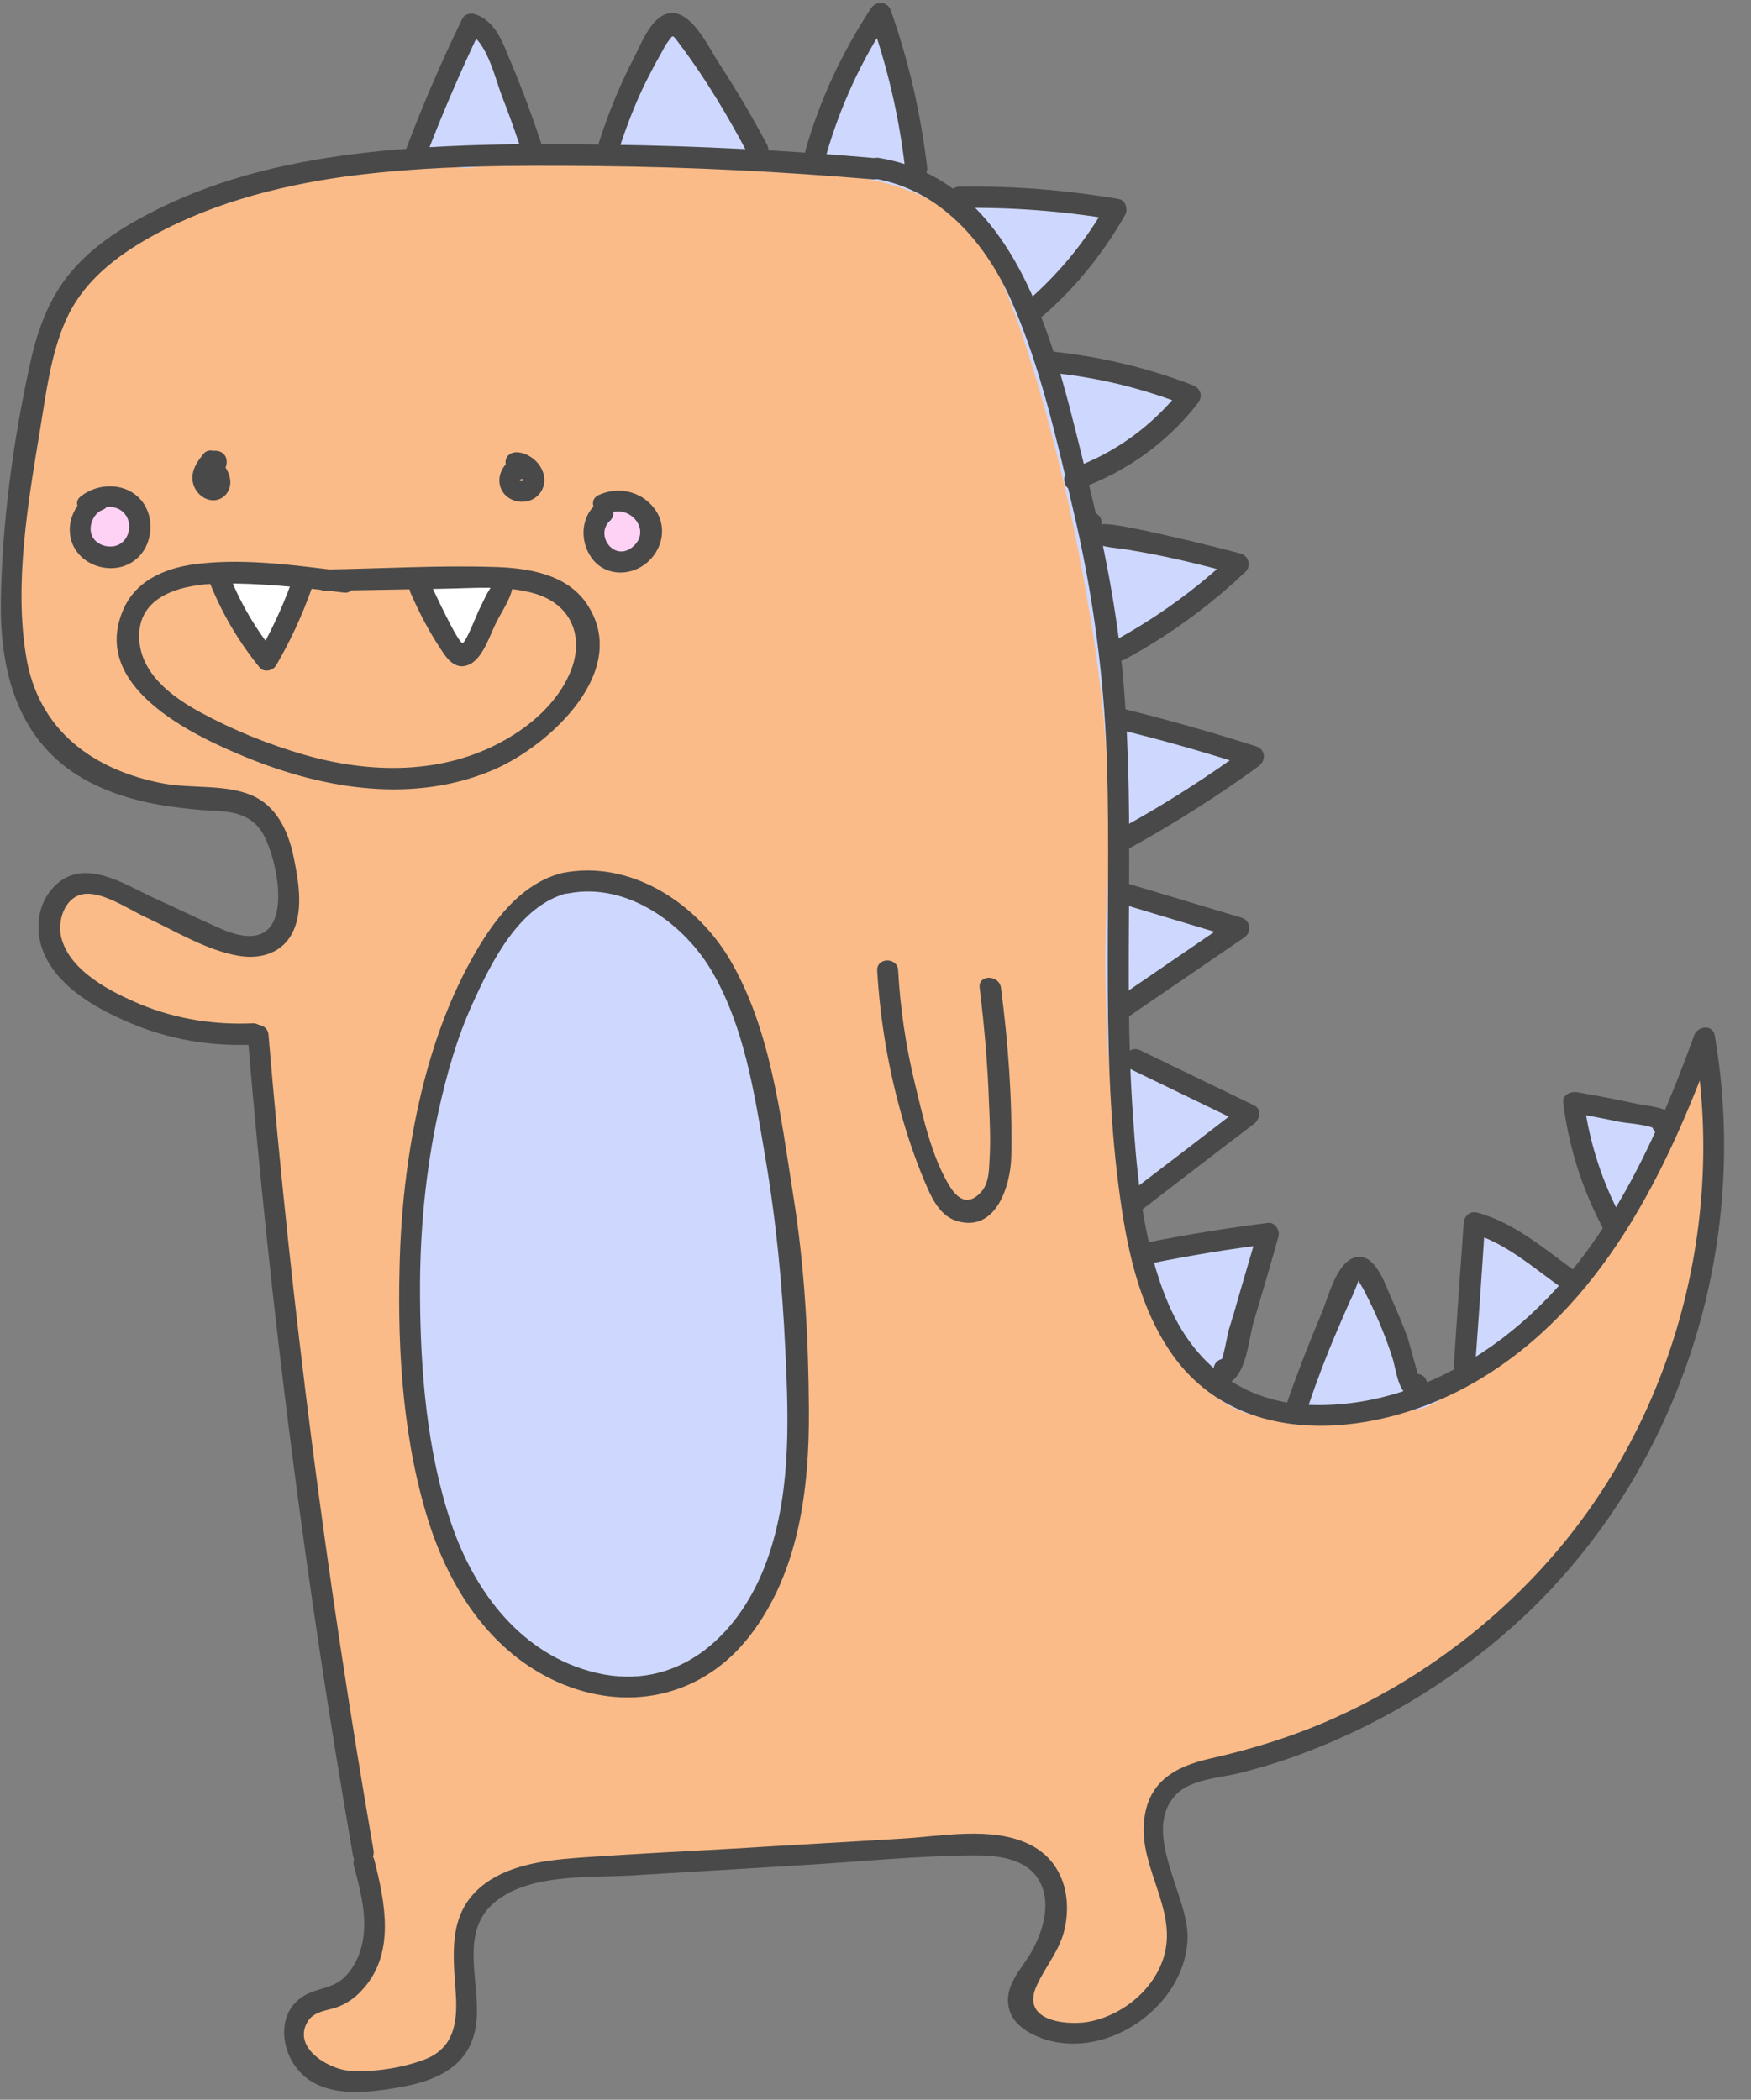 <svg width="432" height="518" xmlns="http://www.w3.org/2000/svg" xmlns:xlink="http://www.w3.org/1999/xlink" xml:space="preserve" overflow="hidden"><rect width="100%" height="100%" fill="#808080" stroke="none"/><defs><clipPath id="clip0"><rect x="1435" y="501" width="432" height="518"/></clipPath></defs><g clip-path="url(#clip0)" transform="translate(-1435 -501)"><path d="M244.435 59.503C246.857 63.505 250.122 69.297 253.492 76.564 257.389 84.989 263.497 99.943 268.868 128.062 270.132 134.381 273.291 152.179 275.187 179.772 276.872 204.837 276.661 226.426 276.451 247.91 276.24 268.447 275.608 284.454 280.242 306.676 283.507 322.052 287.087 330.266 294.143 336.585 304.569 345.958 317.944 346.801 323.526 347.222 336.269 348.275 345.853 344.694 351.75 342.377 376.394 332.899 390.085 313.311 396.509 303.938 403.776 293.406 408.831 282.559 411.99 275.713 415.782 267.499 418.52 260.337 420.31 255.072 422.838 269.5 425.681 298.145 414.834 331.214 410.305 344.905 400.932 367.126 381.238 388.4 375.341 394.824 348.486 423.891 323.631 427.682 313.311 429.262 303.727 434.317 293.406 436.529 291.51 436.95 287.93 437.687 285.718 440.53 282.453 444.743 283.717 450.851 285.086 457.486 287.403 468.228 290.457 468.439 290.247 474.652 290.141 476.864 289.72 485.394 283.085 492.345 282.664 492.766 273.712 501.824 262.128 500.138 260.653 499.928 253.071 498.769 251.596 494.241 250.543 491.081 253.492 489.186 256.546 482.024 258.758 476.864 262.338 468.544 258.968 462.12 256.757 457.802 252.228 455.906 250.227 455.064 243.698 452.326 237.484 453.589 235.483 454.011 234.325 454.221 217.474 455.169 183.879 457.065 163.237 458.223 159.025 457.065 143.228 459.487 135.434 460.646 129.01 462.12 124.692 463.173 120.901 465.279 116.057 468.86 114.477 474.442 113.213 479.076 115.214 481.498 115.214 488.449 115.214 492.451 115.319 499.717 111.317 505.299 105.104 513.935 90.781 515.83 81.303 511.302 79.512 510.459 73.194 507.405 72.562 501.718 72.035 497.4 75.3 493.82 75.721 493.398 79.197 489.712 82.777 490.976 86.358 488.449 87.411 487.711 91.518 484.552 92.045 471.493 92.571 456.117 87.411 444.111 87.306 443.901 84.567 437.476 79.723 399.458 70.245 323.21 68.033 305.939 65.19 282.348 62.03 254.019 52.552 254.334 45.075 252.86 40.125 251.491 31.489 249.069 19.062 245.699 14.217 235.378 13.691 234.219 10.005 226.11 13.902 221.055 16.745 217.369 22.221 217.264 23.696 217.264 30.541 217.158 34.543 221.16 41.073 224.952 45.706 227.69 52.763 230.849 62.557 232.534 65.19 231.165 68.56 228.848 70.561 224.846 75.3 215.684 70.455 202.414 61.293 197.991 57.818 196.306 54.342 196.201 52.025 196.412 47.918 196.833 35.28 197.465 22.643 189.355 19.167 187.144 10.531 180.93 5.582 169.556 4.634 167.239 3.265 161.868 2.949 141.648 2.528 117.847 6.951 100.575 9.9 89.307 12.848 78.038 14.849 74.457 16.218 72.14 18.851 68.033 24.749 61.504 40.651 52.763 45.706 50.024 56.975 44.337 82.567 40.441 104.261 37.176 121.112 37.387 129.116 37.492 151.969 37.913 182.299 38.861 218.738 41.073 224.636 44.232 230.533 47.286 236.431 50.446L236.431 50.446 236.431 50.446" fill="#FABB88" transform="matrix(1 0 0 1.001 1435.21 501.706)"/><path d="M101.944 38.545 101.944 38.545C106.684 27.487 111.423 16.429 116.267 5.266 118.268 7.477 120.48 10.11 122.481 13.27 127.852 21.59 130.063 29.804 130.906 35.491 136.593 35.491 142.28 35.491 147.967 35.491 153.864 25.381 159.762 15.271 165.765 5.16 168.714 8.215 171.979 11.9 175.033 16.429 180.614 24.749 183.774 32.648 185.564 38.756 190.303 39.072 195.042 39.388 199.782 39.598 201.361 34.227 203.573 28.224 206.416 21.905 209.786 14.323 213.472 7.899 217.053 2.528 219.265 8.32 221.476 15.271 223.056 23.274 224.53 30.752 225.268 37.492 225.584 43.39 228.322 45.075 231.165 46.76 233.903 48.339 239.696 47.918 246.12 47.813 253.176 48.234 269.394 49.077 271.817 48.866 272.764 50.446 275.819 55.606 262.233 68.77 255.493 75.089 256.862 79.618 258.231 84.041 259.6 88.57 263.602 89.201 269.289 90.044 276.135 91.308 290.352 93.835 293.09 94.888 293.511 96.784 294.143 99.417 289.931 102.471 284.033 106.684 277.082 111.633 270.869 114.898 266.656 116.794 267.604 121.217 268.447 125.64 269.394 129.958 280.874 132.591 292.353 135.224 303.832 137.962 299.83 142.49 294.565 147.546 287.824 152.495 282.875 156.181 278.136 159.025 273.923 161.342 274.765 166.397 275.608 171.452 276.451 176.612 286.561 179.456 296.776 182.299 306.886 185.143 304.043 188.197 300.462 191.567 296.144 194.937 289.509 199.992 283.191 203.468 277.925 205.89 277.293 210.313 276.556 214.736 275.924 219.265 285.823 222.319 295.723 225.268 305.517 228.322 295.828 234.957 286.245 241.486 276.556 248.121 276.556 252.228 276.451 256.335 276.451 260.548 286.982 265.077 297.513 269.71 308.045 274.239 298.461 281.611 288.878 288.983 279.294 296.25 280.137 300.673 280.979 305.096 281.822 309.519 291.932 307.518 302.042 305.623 312.047 303.622 308.677 315.628 305.307 327.739 301.937 339.745 307.308 342.167 312.679 344.484 318.155 346.906 323.631 335.321 329.108 323.631 334.584 312.047 337.217 315.417 340.166 319.84 342.904 325.211 345.958 331.319 347.748 337.006 348.802 341.535 353.014 339.639 357.227 337.744 361.334 335.953 362.176 324.263 363.019 312.573 363.756 300.883 367.337 302.358 371.339 304.254 375.657 306.781 380.08 309.414 383.766 312.257 386.82 314.785 390.506 310.256 394.192 305.728 397.878 301.305 394.613 291.3 391.454 281.295 388.189 271.185 392.823 271.817 397.878 272.659 403.144 274.028 405.777 274.66 408.41 275.503 410.726 276.24 408.936 280.768 406.409 287.193 402.933 294.881 399.458 302.568 397.667 306.465 395.667 309.625 392.928 313.942 389.874 317.313 375.341 328.897 361.966 339.534 355.226 344.905 351.224 346.169 347.011 347.538 339.323 347.748 324.053 348.38 312.152 348.802 310.046 348.38 308.571 347.959 297.935 345.116 291.932 335.637 288.351 329.95 283.296 321.841 279.926 312.889 276.661 290.773 273.607 270.132 272.87 254.124 272.764 249.911 271.606 218.633 274.555 215.789 273.08 189.566 272.027 170.925 269.71 156.603 267.709 145.123 266.34 137.33 262.97 118.479 256.02 94.678 246.962 63.926 241.591 58.028 238.221 54.869 229.059 46.444 218.212 43.916 206.943 42.126 188.302 39.072 157.129 36.018 114.266 40.757M139.331 216.948C134.276 219.897 127.325 224.846 121.006 232.64 118.689 235.483 111.528 244.961 105.946 270.974 104.156 279.399 101.102 295.618 100.997 317.839 100.891 333.11 100.997 349.433 106.894 369.443 112.897 389.558 120.164 397.562 122.375 399.879 126.483 404.197 134.276 412.201 147.124 414.412 150.6 415.044 162.395 416.624 173.664 409.884 178.613 406.935 185.775 400.932 191.778 384.398 195.358 374.604 198.412 361.439 195.885 320.893 194.516 299.83 192.199 279.189 185.248 255.598 181.246 242.013 177.666 234.009 170.083 227.479 159.025 218.106 145.755 216.948 139.331 216.948Z" fill="#CED8FF" transform="matrix(1 0 0 1.001 1435.21 501.706)"/><path d="M32.648 124.376C34.438 126.588 35.386 130.59 33.279 133.118 30.646 136.277 25.591 134.803 25.276 134.697 24.644 134.487 20.431 133.118 19.694 129.01 19.062 125.64 21.168 123.113 21.484 122.691 25.591 120.69 30.331 121.428 32.648 124.376ZM151.126 122.691C150.705 122.902 147.651 124.376 146.914 127.746 146.176 130.906 147.756 134.908 151.126 135.961 153.864 136.909 156.919 135.54 158.498 133.328 160.078 131.222 160.394 128.168 159.025 125.745 157.445 123.113 154.18 121.849 151.126 122.691Z" fill="#FDD2F5" transform="matrix(1 0 0 1.001 1435.21 501.706)"/><path d="M74.773 141.648C74.773 141.859 74.668 142.175 74.457 142.49 71.508 149.02 68.665 155.444 65.716 161.974 61.293 154.812 56.87 147.756 52.447 140.595 67.085 139.752 74.457 140.068 74.773 141.648ZM100.575 140.174C104.893 147.124 109.211 153.97 113.634 160.921 115.846 157.972 118.163 154.496 120.269 150.494 121.954 147.44 123.323 144.491 124.482 141.753 116.478 141.227 108.474 140.7 100.575 140.174Z" fill="#FFFFFF" transform="matrix(1 0 0 1.001 1435.21 501.706)"/><path d="M215.368 43.284C231.797 46.022 243.066 59.187 249.49 73.825 256.546 89.939 260.548 107.842 264.55 124.903 268.973 143.544 271.711 162.395 272.659 181.562 273.502 199.887 273.08 218.106 273.08 236.431 273.08 254.966 273.396 273.607 275.819 292.037 277.609 305.833 280.452 320.367 288.351 332.162 305.412 357.648 340.587 353.435 363.967 339.745 394.929 321.63 411.042 288.246 422.838 255.809 421.153 255.809 419.468 255.809 417.783 255.809 425.786 301.937 412.096 350.908 380.396 385.556 365.968 401.353 348.275 414.097 328.686 422.838 318.998 427.156 308.887 430.315 298.567 432.632 289.615 434.633 282.875 438.424 282.032 448.324 280.979 459.487 289.825 469.492 287.193 480.55 285.086 489.291 276.766 496.137 268.025 497.611 262.549 498.453 251.491 497.295 255.598 488.554 257.915 483.499 261.391 479.918 262.549 474.231 264.234 466.017 261.601 457.591 253.703 453.8 244.33 449.272 231.902 451.904 222.003 452.431 208.417 453.274 194.726 454.011 181.141 454.853 168.082 455.59 155.023 456.222 141.964 457.17 133.855 457.802 124.692 458.961 118.268 464.437 110.159 471.388 111.633 481.392 112.265 490.976 112.686 497.822 111.739 504.14 104.472 506.879 98.89 508.985 91.834 510.038 85.937 509.617 80.776 509.196 71.614 503.824 75.826 497.295 77.406 494.873 80.882 494.767 83.304 493.82 85.726 492.872 87.832 491.292 89.517 489.291 97.311 480.445 94.783 468.123 92.15 457.697 91.308 454.432 86.253 455.801 87.095 459.066 88.78 465.49 90.676 472.335 88.991 478.97 88.254 481.814 86.884 484.552 84.778 486.553 82.251 489.08 78.986 489.186 75.932 490.555 68.665 493.82 68.454 502.666 72.667 508.564 78.459 516.568 89.728 515.198 98.258 513.724 107.421 512.144 115.741 508.564 117.215 498.453 118.689 488.765 112.897 476.232 121.322 468.544 129.853 460.856 145.229 462.12 155.76 461.488 169.767 460.646 183.668 459.803 197.675 458.961 211.787 458.118 226.005 456.644 240.117 456.538 246.015 456.538 253.281 457.275 256.335 463.068 259.284 468.649 256.967 475.706 254.019 480.761 251.702 484.657 247.91 488.343 248.542 493.293 249.069 498.032 253.597 500.56 257.705 501.929 273.396 506.773 292.037 493.609 292.774 477.285 293.301 466.754 281.084 450.851 289.931 441.584 293.511 437.792 300.568 437.476 305.412 436.318 310.888 434.949 316.365 433.264 321.63 431.263 341.745 423.68 360.386 412.096 376.078 397.352 414.518 361.018 431.789 306.36 422.838 254.44 422.311 251.596 418.52 252.228 417.783 254.44 407.04 284.033 392.718 314.68 365.547 332.583 353.014 340.903 338.27 346.063 323.105 345.537 306.465 344.905 294.459 335.637 288.035 320.577 281.822 306.044 280.347 289.615 279.294 274.028 278.03 256.125 278.241 238.221 278.346 220.213 278.451 202.625 278.451 185.038 276.977 167.45 275.503 150.284 272.133 133.328 267.92 116.583 260.653 87.727 252.228 44.127 216.737 38.229 213.472 37.597 211.998 42.652 215.368 43.284L215.368 43.284Z" fill="#494949" transform="matrix(1 0 0 1.001 1435.21 501.706)"/><path d="M215.263 38.229C193.779 36.334 172.294 35.28 150.705 34.964 130.695 34.648 110.37 34.648 90.465 36.86 72.667 38.861 54.974 42.758 38.861 50.762 30.962 54.658 23.064 59.503 17.377 66.243 11.9 72.667 9.057 80.566 7.267 88.675 3.054 107.737 0.316 127.852 2.24491e-14 147.44-0.211 163.448 3.475 179.561 17.272 189.25 23.59 193.673 31.173 196.201 38.756 197.57 42.336 198.202 46.022 198.623 49.603 198.939 54.974 199.255 60.45 198.939 64.031 203.784 67.612 208.733 71.298 225.057 65.084 228.954 61.293 231.376 55.922 228.954 52.236 227.269 47.286 225.057 42.336 222.635 37.387 220.423 30.436 217.158 20.852 210.84 13.796 217.158 8.53 221.898 8.109 229.691 11.269 235.588 15.376 243.382 24.328 248.226 32.121 251.491 41.599 255.493 51.815 257.178 62.136 256.757 65.506 256.651 65.506 251.386 62.136 251.491 52.657 251.912 43.284 250.438 34.543 246.857 27.276 243.803 16.85 238.643 14.849 230.112 14.007 226.321 15.586 220.95 19.694 219.791 24.433 218.422 31.594 223.477 35.807 225.373 43.074 228.743 50.656 233.482 58.66 234.851 64.136 235.799 69.718 234.114 72.14 228.743 74.773 223.161 73.299 215.473 72.035 209.576 70.666 203.678 67.823 197.886 62.03 195.358 55.501 192.515 47.181 193.673 40.23 192.41 22.748 189.145 9.162 179.245 6.214 160.921 3.265 142.912 6.74 122.902 9.689 105.104 11.163 96.152 12.322 86.463 16.113 78.038 19.904 69.613 26.855 63.715 34.543 59.081 49.919 49.919 67.612 45.18 85.305 42.758 105.841 40.02 126.799 40.02 147.546 40.23 170.083 40.441 192.725 41.599 215.157 43.495 218.633 43.811 218.528 38.545 215.263 38.229L215.263 38.229Z" fill="#494949" transform="matrix(1 0 0 1.001 1435.21 501.706)"/><path d="M60.872 254.334C66.559 322.157 75.195 389.664 86.884 456.644 87.516 460.014 92.571 458.539 91.939 455.274 80.355 388.716 71.719 321.63 66.032 254.334 65.822 251.07 60.556 250.964 60.872 254.334L60.872 254.334Z" fill="#494949" transform="matrix(1 0 0 1.001 1435.21 501.706)"/><path d="M84.673 140.068C73.194 138.699 60.872 136.909 49.287 138.173 41.81 138.91 34.017 141.648 30.541 148.809 21.273 168.187 46.97 180.404 60.661 185.985 80.039 193.884 102.155 197.465 121.954 188.829 135.54 182.826 155.549 164.501 144.597 148.177 139.647 140.7 129.853 139.226 121.533 139.015 107.737 138.594 93.835 139.436 80.144 139.647 76.774 139.752 76.774 145.018 80.144 144.913 89.833 144.702 99.417 144.597 109.106 144.386 116.583 144.281 124.692 143.438 131.959 145.65 141.227 148.493 144.176 157.024 140.174 165.66 137.014 172.61 130.801 178.087 124.166 181.773 109 190.303 90.992 189.987 74.668 185.248 65.927 182.721 57.396 179.245 49.392 174.927 42.126 171.031 34.017 165.028 34.122 155.865 34.227 145.65 45.391 143.333 53.5 143.122 63.821 142.912 74.352 144.07 84.567 145.334 88.043 145.755 88.043 140.49 84.673 140.068L84.673 140.068Z" fill="#494949" transform="matrix(1 0 0 1.001 1435.21 501.706)"/><path d="M51.709 143.333C54.764 150.81 58.766 157.55 63.821 163.764 64.874 165.133 67.191 164.607 67.928 163.237 71.403 157.34 74.247 151.126 76.564 144.702 77.722 141.543 72.667 140.174 71.508 143.333 69.297 149.336 66.559 155.128 63.399 160.605 64.768 160.394 66.138 160.289 67.507 160.078 63.083 154.602 59.397 148.493 56.764 141.964 55.501 138.91 50.34 140.174 51.709 143.333L51.709 143.333Z" fill="#494949" transform="matrix(1 0 0 1.001 1435.21 501.706)"/><path d="M101.102 145.439C103.208 150.284 105.63 154.918 108.579 159.341 110.159 161.868 112.371 164.607 115.635 163.027 119.005 161.447 120.69 155.655 122.27 152.601 123.745 149.652 127.22 144.913 126.167 141.437 125.956 140.595 125.219 139.752 124.376 139.647 123.007 139.436 122.165 139.647 121.112 140.49 120.48 141.016 120.164 142.28 120.48 143.017 120.48 143.122 120.585 143.228 120.585 143.333 121.744 146.492 126.799 145.123 125.64 141.964 125.64 141.859 125.535 141.753 125.535 141.648 125.324 142.49 125.114 143.333 124.903 144.176 125.008 144.07 125.114 143.965 125.219 143.86 124.376 144.07 123.534 144.281 122.691 144.491 122.797 144.491 122.902 144.491 123.113 144.597 122.481 143.965 121.849 143.333 121.322 142.806 121.428 143.333 120.059 145.334 119.743 145.966 119.111 147.23 118.479 148.599 117.847 149.863 117.32 151.021 114.793 157.445 113.95 157.761 112.897 158.077 106.684 144.597 105.841 142.806 104.261 139.752 99.627 142.385 101.102 145.439L101.102 145.439Z" fill="#494949" transform="matrix(1 0 0 1.001 1435.21 501.706)"/><path d="M50.13 111.001C48.445 113.002 46.76 115.425 47.392 118.268 47.918 120.69 50.13 122.691 52.657 122.586 55.395 122.375 56.975 119.848 56.554 117.32 56.238 115.319 54.869 113.424 53.394 112.16 52.552 113.634 51.709 115.109 50.867 116.583 53.289 117.32 55.922 115.425 55.711 112.897 55.501 109.527 50.235 109.527 50.446 112.897 50.551 112.686 50.551 112.371 50.656 112.16 51.078 111.949 51.394 111.739 51.815 111.528 51.92 111.528 52.131 111.528 52.236 111.528 49.814 110.791 47.602 114.266 49.708 115.951 50.235 116.478 50.762 116.899 51.183 117.636 51.183 117.742 51.499 118.373 51.499 118.373 51.499 118.584 51.499 118.584 51.499 118.373 51.499 118.163 51.604 117.952 51.709 117.742 51.604 117.847 52.763 117.32 52.657 117.531 52.657 117.531 52.552 117.32 52.552 117.215 52.868 116.373 53.289 115.635 53.816 115.003 54.658 113.845 54.869 112.371 53.816 111.317 52.973 110.159 51.078 109.948 50.13 111.001L50.13 111.001Z" fill="#494949" transform="matrix(1 0 0 1.001 1435.21 501.706)"/><path d="M127.536 112.055C124.798 112.476 122.797 115.425 123.007 118.058 123.218 121.322 126.272 123.323 129.432 122.902 132.591 122.481 134.697 119.427 133.96 116.373 133.328 113.529 130.695 111.212 127.852 110.791 126.483 110.58 125.008 111.107 124.587 112.581 124.271 113.845 125.008 115.635 126.377 115.846 127.431 116.057 128.168 116.373 128.589 117.215 128.8 117.636 128.694 117.215 128.8 117.636 128.694 117.32 128.694 117.952 128.8 117.636 128.905 117.426 128.905 117.531 128.694 117.847 128.694 117.847 128.694 117.742 128.8 117.742 129.01 117.636 129.01 117.636 128.694 117.847 128.905 117.742 128.905 117.742 128.694 117.847 128.484 117.847 128.484 117.847 128.694 117.847 128.589 117.847 128.378 117.847 128.273 117.847 128.273 117.847 128.168 117.847 128.062 117.847 127.852 117.531 128.273 118.268 128.062 117.847 128.062 117.847 128.168 117.636 128.168 117.531 128.168 117.531 128.273 117.426 128.273 117.426 128.484 117.32 128.378 117.32 128.273 117.426 128.484 117.32 128.589 117.32 128.8 117.32 130.169 117.11 131.011 115.319 130.59 114.056 130.379 112.371 129.01 111.844 127.536 112.055L127.536 112.055Z" fill="#494949" transform="matrix(1 0 0 1.001 1435.21 501.706)"/><path d="M146.598 123.745C143.122 127.009 142.912 132.591 145.545 136.488 148.599 141.121 154.707 141.543 159.025 138.278 163.343 134.908 164.607 128.905 161.131 124.482 157.866 120.269 152.179 119.111 147.44 121.322 144.386 122.797 147.019 127.325 150.073 125.851 155.234 123.429 160.815 130.169 155.76 134.171 151.232 137.751 146.492 131.117 150.284 127.641 152.811 125.114 149.125 121.428 146.598 123.745L146.598 123.745Z" fill="#494949" transform="matrix(1 0 0 1.001 1435.21 501.706)"/><path d="M23.696 120.059C18.43 122.27 15.376 128.484 17.904 133.855 20.431 139.015 27.487 140.911 32.331 137.857 37.281 134.803 38.334 127.536 34.964 123.007 31.278 118.163 24.222 118.058 19.694 121.638 17.061 123.745 20.852 127.431 23.38 125.324 25.486 123.639 29.172 123.85 30.752 126.167 32.331 128.273 31.805 131.748 29.593 133.223 27.487 134.697 23.906 133.96 22.643 131.643 21.379 129.432 22.643 125.956 24.959 125.008 28.224 123.85 26.855 118.689 23.696 120.059L23.696 120.059Z" fill="#494949" transform="matrix(1 0 0 1.001 1435.21 501.706)"/><path d="M138.594 214.42C128.273 216.948 121.322 226.426 116.373 235.273 111.001 244.856 107.21 255.072 104.472 265.603 100.575 280.663 98.68 296.355 98.364 311.836 97.837 332.794 99.312 355.226 105.841 375.235 111.423 392.191 121.954 407.672 139.015 414.518 155.865 421.258 173.558 416.94 184.722 402.512 196.938 386.82 199.466 366.178 199.36 346.906 199.255 329.213 198.307 311.204 195.464 293.722 192.41 274.344 189.882 252.439 179.561 235.273 171.241 221.582 155.128 211.156 138.594 214.42 135.224 215.052 136.698 220.107 139.963 219.475 154.496 216.632 168.714 226.953 175.665 239.064 183.353 252.439 185.88 268.447 188.408 283.401 191.251 299.83 192.831 315.943 193.568 332.583 194.411 350.276 194.937 368.706 188.408 385.451 181.562 402.933 166.608 416.203 146.914 411.569 128.589 407.251 116.899 391.77 111.107 374.709 105.104 356.911 103.524 337.322 103.419 318.682 103.314 303.411 104.683 288.246 107.947 273.291 109.948 264.234 112.476 255.177 116.373 246.647 121.006 236.431 127.852 222.424 139.858 219.37 143.228 218.633 141.859 213.578 138.594 214.42Z" fill="#494949" transform="matrix(1 0 0 1.001 1435.21 501.706)"/><path d="M216.211 238.537C216.948 250.964 219.054 263.286 222.529 275.187 224.215 280.979 226.216 286.666 228.638 292.142 230.112 295.512 232.218 299.198 236.01 300.252 245.488 302.99 249.069 291.616 249.279 284.56 249.595 270.658 248.542 256.546 246.752 242.75 246.331 239.485 241.065 239.38 241.486 242.75 242.645 252.228 243.487 261.812 243.803 271.395 244.014 276.029 244.224 280.768 243.908 285.402 243.803 287.93 243.698 290.984 241.907 292.985 238.853 296.46 236.22 294.986 234.219 291.826 229.691 284.665 227.479 274.45 225.478 266.235 223.267 257.073 221.898 247.805 221.371 238.432 221.266 235.167 216 235.167 216.211 238.537L216.211 238.537Z" fill="#494949" transform="matrix(1 0 0 1.001 1435.21 501.706)"/><path d="M134.065 36.86C131.643 29.488 129.01 22.116 125.956 14.955 123.955 10.216 122.27 4.423 116.794 2.738 115.741 2.422 114.266 2.949 113.845 3.897 108.474 14.955 103.629 26.223 99.312 37.808 98.153 40.967 103.208 42.336 104.367 39.177 108.579 28.119 113.213 17.272 118.373 6.529 117.426 6.951 116.373 7.372 115.425 7.688 119.743 9.057 122.165 19.167 123.534 22.748 125.535 27.803 127.325 32.963 129.01 38.124 130.063 41.494 135.118 40.02 134.065 36.86L134.065 36.86Z" fill="#494949" transform="matrix(1 0 0 1.001 1435.21 501.706)"/><path d="M189.039 34.964C185.459 28.224 181.562 21.59 177.35 15.165 175.033 11.69 171.031 2.949 166.081 2.528 160.815 2.106 158.077 10.005 156.181 13.586 152.706 20.22 149.863 27.276 147.546 34.438 146.492 37.703 151.548 39.072 152.601 35.807 154.391 30.331 156.497 24.854 159.025 19.694 160.183 17.377 161.342 15.165 162.606 12.954 163.237 11.9 163.764 10.637 164.501 9.689 165.87 7.899 165.554 7.583 167.345 10.005 173.874 18.641 179.456 28.014 184.511 37.597 186.091 40.651 190.619 38.019 189.039 34.964L189.039 34.964Z" fill="#494949" transform="matrix(1 0 0 1.001 1435.21 501.706)"/><path d="M228.532 40.546C226.953 27.276 224.004 14.428 219.581 1.896 218.843-0.316 216.105-0.632 214.736 1.264 207.575 12.111 202.098 23.801 198.518 36.334 197.57 39.598 202.625 40.967 203.573 37.703 207.048 25.591 212.209 14.323 219.159 3.897 217.58 3.686 216 3.475 214.315 3.265 218.633 15.376 221.582 27.803 223.056 40.546 223.583 43.916 228.848 43.916 228.532 40.546L228.532 40.546Z" fill="#494949" transform="matrix(1 0 0 1.001 1435.21 501.706)"/><path d="M257.283 76.985C265.392 69.929 272.027 61.609 277.398 52.236 278.136 50.867 277.504 48.655 275.819 48.339 262.76 46.128 249.701 45.075 236.536 45.285 233.166 45.285 233.166 50.551 236.536 50.551 249.279 50.34 261.917 51.288 274.45 53.394 273.923 52.131 273.396 50.867 272.87 49.498 267.815 58.45 261.391 66.348 253.597 73.194 250.964 75.51 254.756 79.197 257.283 76.985L257.283 76.985Z" fill="#494949" transform="matrix(1 0 0 1.001 1435.21 501.706)"/><path d="M265.603 119.953C277.398 115.741 287.614 108.579 295.302 98.68 296.566 96.995 296.144 95.099 294.143 94.257 282.98 89.939 271.395 87.2 259.495 85.937 256.125 85.621 256.125 90.886 259.495 91.202 270.974 92.361 282.032 95.099 292.669 99.312 292.248 97.837 291.932 96.363 291.51 94.888 284.349 104.051 275.081 110.896 264.129 114.793 260.969 116.057 262.338 121.112 265.603 119.953L265.603 119.953Z" fill="#494949" transform="matrix(1 0 0 1.001 1435.21 501.706)"/><path d="M277.398 161.763C288.246 155.865 298.145 148.704 307.097 140.174 308.571 138.804 307.834 136.277 305.939 135.75 303.095 134.908 271.817 127.009 271.501 128.694 272.238 125.43 267.078 123.955 266.446 127.325 265.077 133.855 273.186 134.065 277.609 134.697 286.771 136.172 295.723 138.278 304.675 140.805 304.254 139.331 303.938 137.857 303.516 136.382 294.881 144.491 285.297 151.442 274.871 157.129 271.711 158.92 274.45 163.448 277.398 161.763L277.398 161.763Z" fill="#494949" transform="matrix(1 0 0 1.001 1435.21 501.706)"/><path d="M279.083 207.996C289.931 201.993 300.357 195.358 310.362 188.092 312.152 186.723 312.047 183.984 309.73 183.247 298.882 179.772 288.035 176.718 276.977 173.98 273.712 173.137 272.238 178.297 275.608 179.035 286.666 181.667 297.513 184.827 308.361 188.302 308.15 186.723 307.94 185.143 307.729 183.458 297.724 190.725 287.298 197.465 276.451 203.362 273.502 205.153 276.135 209.681 279.083 207.996L279.083 207.996Z" fill="#494949" transform="matrix(1 0 0 1.001 1435.21 501.706)"/><path d="M277.82 250.122C287.509 243.487 297.092 236.958 306.781 230.323 308.677 229.059 308.361 226.216 306.149 225.478 296.987 222.74 287.93 220.002 278.767 217.264 275.503 216.316 274.134 221.371 277.398 222.319 286.561 225.057 295.618 227.795 304.78 230.533 304.569 228.954 304.359 227.374 304.148 225.689 294.459 232.324 284.876 238.853 275.187 245.488 272.343 247.489 274.976 252.123 277.82 250.122L277.82 250.122Z" fill="#494949" transform="matrix(1 0 0 1.001 1435.21 501.706)"/><path d="M280.452 298.251C290.036 290.879 299.62 283.507 309.203 276.24 310.572 275.187 311.204 272.659 309.203 271.711 299.83 267.183 290.457 262.654 281.084 258.126 278.03 256.651 275.397 261.18 278.451 262.654 287.824 267.183 297.197 271.711 306.57 276.24 306.57 274.765 306.57 273.186 306.57 271.711 296.987 279.083 287.403 286.455 277.82 293.722 275.081 295.723 277.714 300.357 280.452 298.251L280.452 298.251Z" fill="#494949" transform="matrix(1 0 0 1.001 1435.21 501.706)"/><path d="M301.41 334.163C301.305 334.163 301.199 334.163 301.094 334.268 299.936 334.584 299.198 335.637 299.198 336.796 299.093 337.849 299.409 338.691 300.252 339.429 301.199 340.166 302.358 340.482 303.411 339.85 307.308 337.428 307.834 329.529 308.993 325.422 311.099 318.26 313.205 311.204 315.206 304.043 315.628 302.568 314.364 300.462 312.679 300.673 302.674 301.937 292.669 303.516 282.769 305.517 279.399 306.149 280.874 311.31 284.138 310.572 293.617 308.677 303.095 307.097 312.679 305.939 311.836 304.78 310.994 303.727 310.151 302.568 308.571 308.045 306.886 313.627 305.307 319.103 304.569 321.736 303.832 324.263 302.99 326.896 302.568 328.16 301.621 334.689 300.673 335.216 301.726 335.321 302.779 335.532 303.832 335.637 303.938 336.059 304.148 336.374 304.254 336.796 303.622 337.638 302.99 338.481 302.358 339.323 302.463 339.323 302.568 339.323 302.674 339.218 306.149 338.481 304.675 333.426 301.41 334.163L301.41 334.163Z" fill="#494949" transform="matrix(1 0 0 1.001 1435.21 501.706)"/><path d="M349.433 343.115C349.539 343.115 349.644 343.115 349.855 343.009 348.907 342.588 347.854 342.167 346.906 341.851 347.011 341.956 347.117 342.167 347.117 342.272 347.117 341.43 347.117 340.482 347.117 339.639 347.011 339.745 347.011 339.955 346.906 340.06 347.854 339.639 348.907 339.218 349.855 338.902 349.855 338.902 347.327 329.845 347.117 329.108 345.958 325.948 344.694 322.894 343.325 319.84 341.745 316.575 339.429 308.255 334.479 309.098 329.529 309.94 327.423 319.314 325.738 323.21 322.789 330.161 320.051 337.217 317.523 344.378 316.365 347.538 321.525 349.012 322.578 345.747 324.685 339.534 327.001 333.426 329.634 327.317 330.898 324.369 332.162 321.42 333.531 318.471 333.742 317.944 335.427 314.153 334.9 314.469 334.373 313.942 334.373 314.048 335.005 314.996 335.427 315.838 335.953 316.575 336.374 317.418 339.113 322.684 341.535 328.265 343.325 333.952 344.378 337.112 344.589 343.009 348.591 343.852 349.644 344.062 351.013 343.746 351.54 342.693 352.172 341.324 352.172 340.482 351.54 339.113 350.908 338.059 349.749 337.744 348.591 337.954 348.486 337.954 348.38 337.954 348.17 338.059 344.694 338.586 346.169 343.641 349.433 343.115L349.433 343.115Z" fill="#494949" transform="matrix(1 0 0 1.001 1435.21 501.706)"/><path d="M387.979 312.257C380.607 306.886 373.235 300.568 364.283 298.145 362.492 297.619 361.018 298.988 360.913 300.673 360.07 312.363 359.228 324.053 358.49 335.743 358.28 339.113 363.546 339.113 363.756 335.743 364.599 324.053 365.441 312.363 366.178 300.673 365.02 301.515 363.967 302.358 362.808 303.2 371.234 305.517 378.184 311.836 385.24 316.786 388.084 318.787 390.717 314.153 387.979 312.257L387.979 312.257Z" fill="#494949" transform="matrix(1 0 0 1.001 1435.21 501.706)"/><path d="M409.147 278.873C409.357 278.978 409.463 278.978 409.673 279.083 410.832 279.505 412.096 278.767 412.622 277.925 412.727 277.714 412.833 277.609 412.938 277.398 413.57 276.345 413.254 275.081 412.517 274.239 410.516 271.922 406.198 271.922 403.46 271.29 398.615 270.237 393.666 269.289 388.821 268.447 387.347 268.236 385.24 269.078 385.451 270.974 386.82 282.032 390.19 292.564 395.456 302.358 397.036 305.307 401.669 302.674 399.984 299.725 395.14 290.773 391.98 281.084 390.611 270.974 389.453 271.817 388.4 272.659 387.241 273.502 391.138 274.134 395.14 274.871 399.037 275.713 401.038 276.135 407.462 276.451 408.725 277.925 408.62 276.872 408.41 275.819 408.304 274.765 408.199 274.976 408.094 275.081 407.988 275.292 408.936 274.871 409.989 274.45 410.937 274.134 410.726 274.028 410.621 274.028 410.411 273.923 407.356 272.659 405.987 277.714 409.147 278.873L409.147 278.873Z" fill="#494949" transform="matrix(1 0 0 1.001 1435.21 501.706)"/></g></svg>